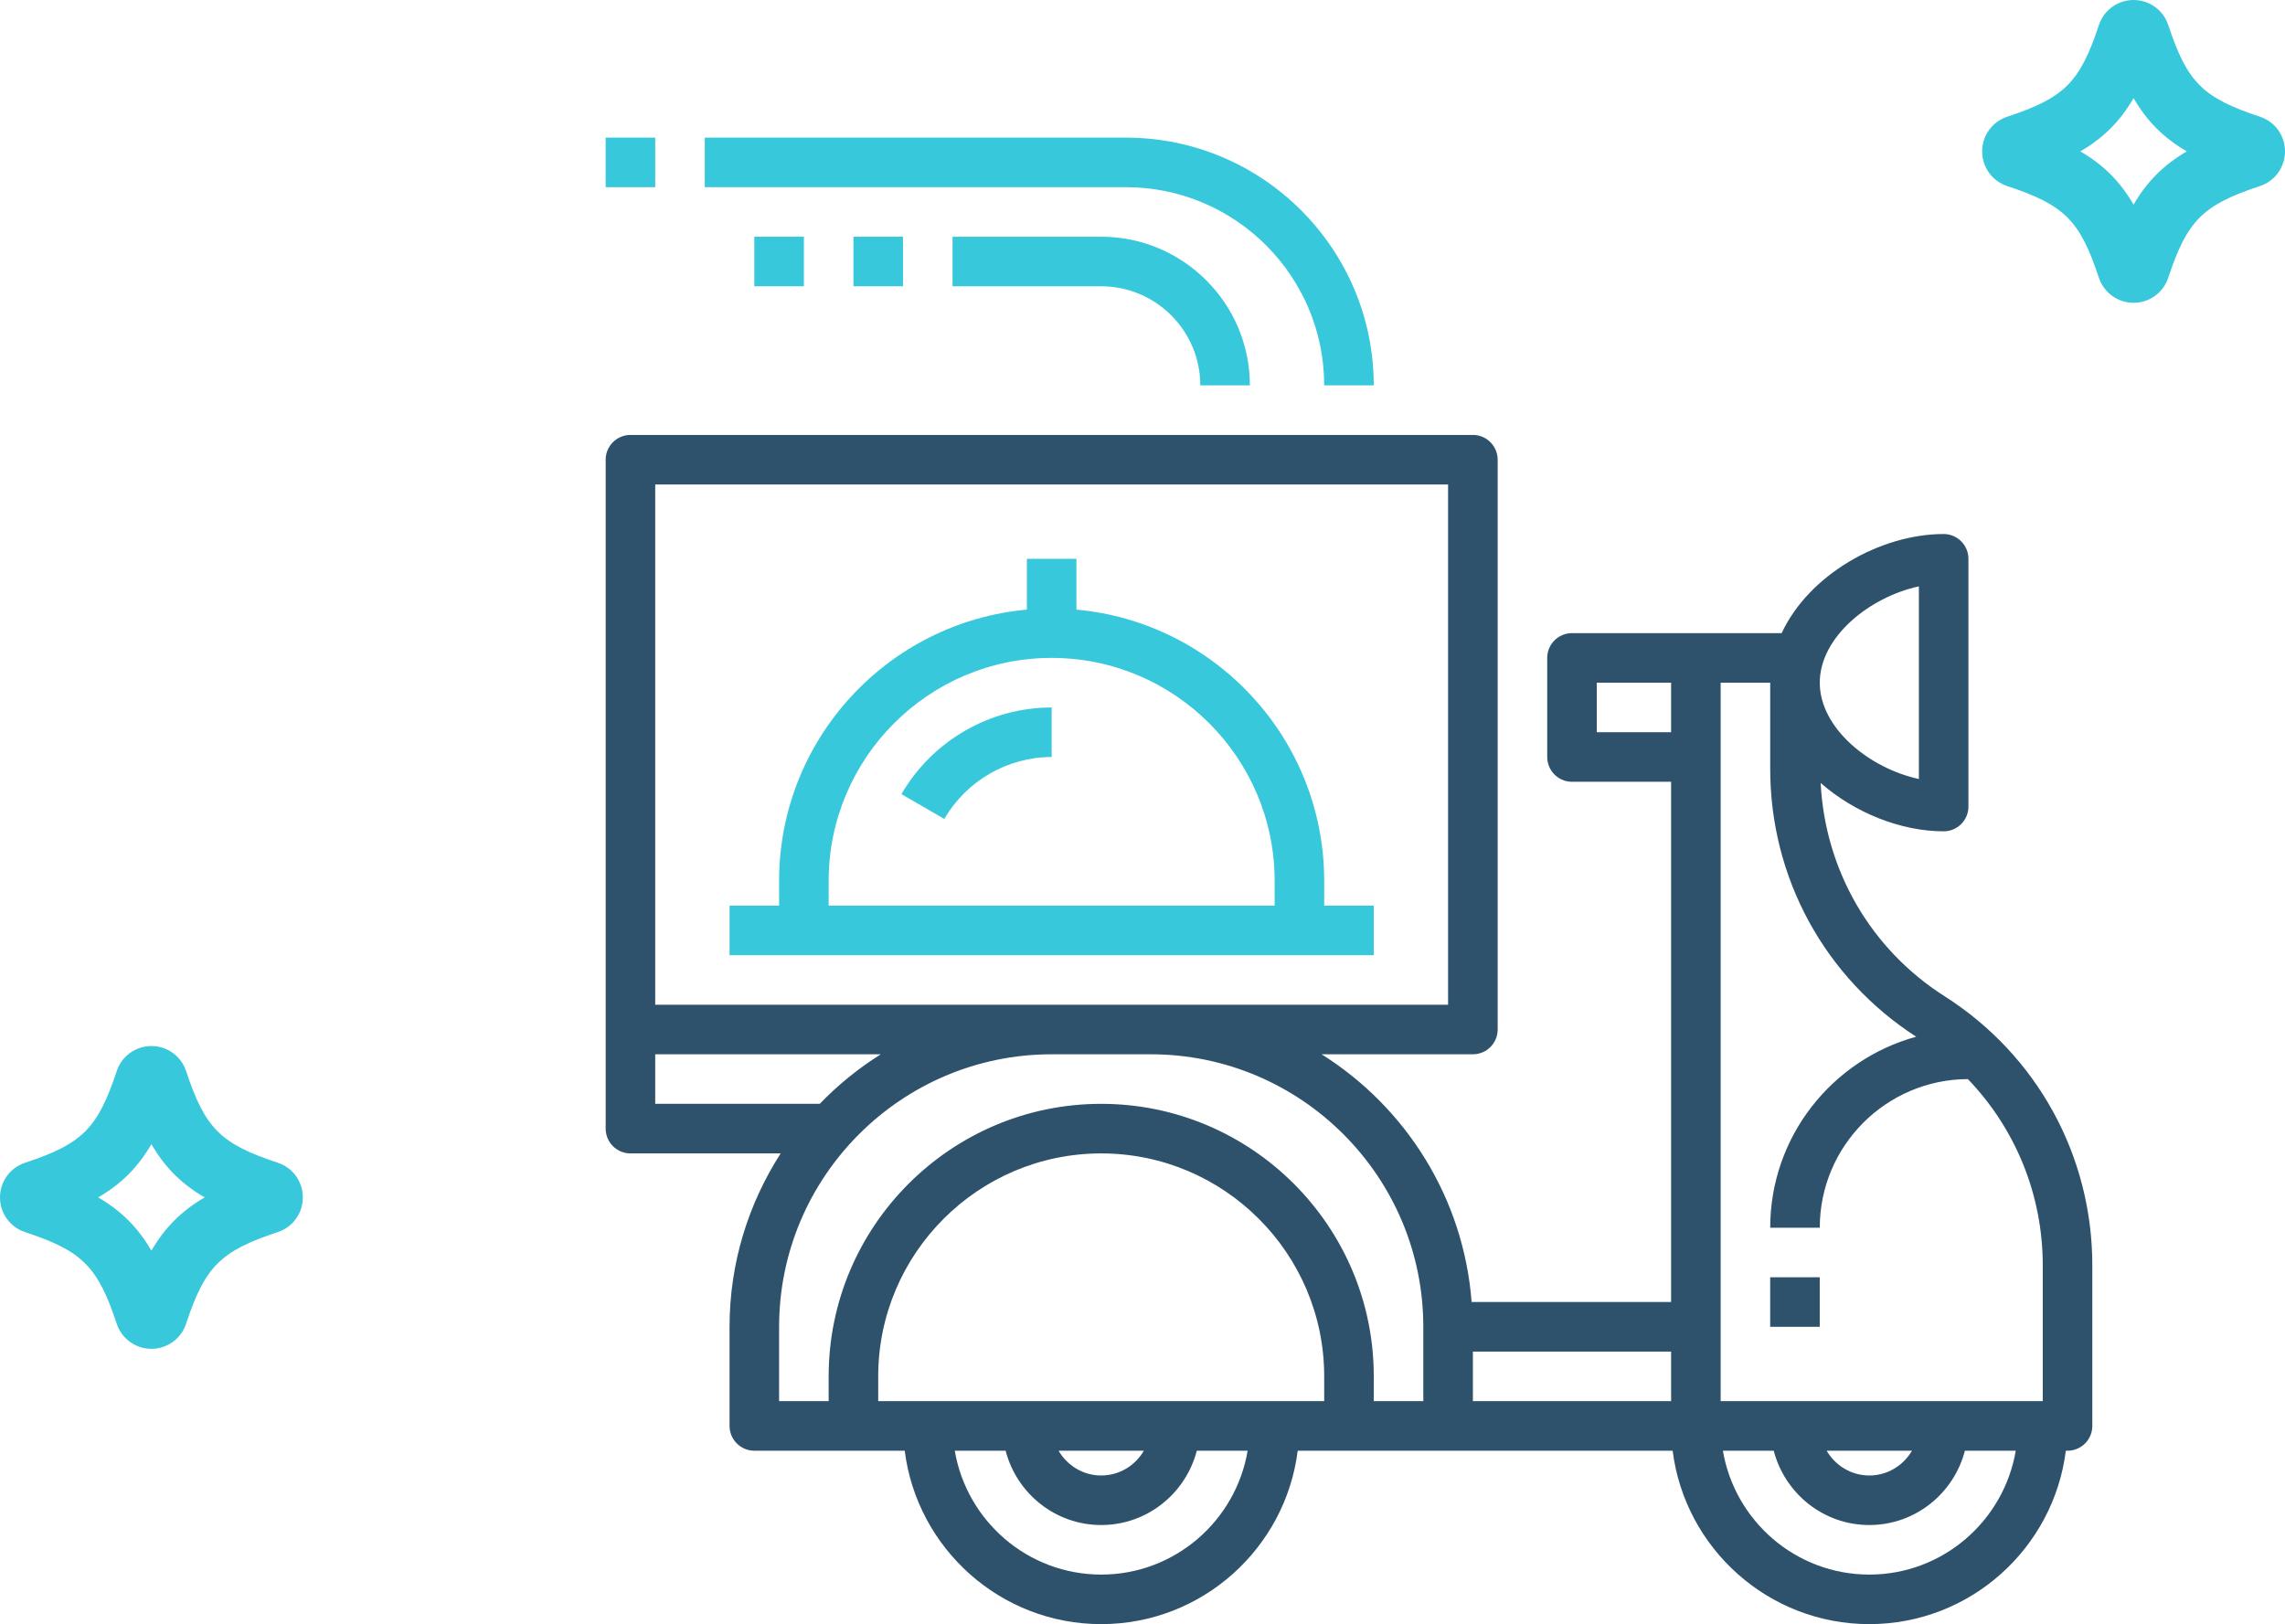 <svg width="83" height="59" viewBox="0 0 83 59" fill="none" xmlns="http://www.w3.org/2000/svg">
<path d="M22.9 41.901H28.357C27.187 43.721 26.5 45.88 26.5 48.2V51.801C26.5 52.297 26.904 52.701 27.4 52.701H32.863C33.308 56.247 36.336 59.001 40 59.001C43.665 59.001 46.693 56.247 47.138 52.701H60.757C61.202 56.248 64.236 59.001 67.901 59.001C71.566 59.001 74.594 56.247 75.039 52.701H75.101C75.598 52.701 76.001 52.297 76.001 51.801V45.968C76.001 41.984 73.995 38.329 70.634 36.191C67.942 34.477 66.296 31.608 66.133 28.444C67.37 29.528 69.05 30.2 70.601 30.2C71.098 30.2 71.501 29.797 71.501 29.3V20.3C71.501 19.804 71.098 19.4 70.601 19.4C68.297 19.4 65.703 20.879 64.717 23H57.101C56.604 23 56.201 23.404 56.201 23.9V27.5C56.201 27.997 56.604 28.4 57.101 28.4H60.701V47.3H53.455C53.164 43.507 51.061 40.222 48.007 38.3H53.501C53.997 38.3 54.401 37.897 54.401 37.4V16.7C54.401 16.204 53.997 15.8 53.501 15.8H22.901C22.404 15.8 22 16.204 22 16.7V41.001C22 41.497 22.404 41.901 22.901 41.901H22.9ZM67.901 57.201C65.23 57.201 63.013 55.25 62.582 52.701H64.428C64.831 54.249 66.228 55.401 67.901 55.401C69.573 55.401 70.971 54.249 71.373 52.701H73.22C72.788 55.25 70.571 57.201 67.901 57.201ZM66.351 52.701H69.451C69.139 53.236 68.564 53.601 67.901 53.601C67.237 53.601 66.663 53.236 66.351 52.701H66.351ZM69.701 21.301V28.299C67.909 27.913 66.101 26.458 66.101 24.8C66.101 23.142 67.909 21.688 69.701 21.301V21.301ZM62.501 24.8H64.301V27.933C64.301 31.89 66.283 35.518 69.603 37.662C66.552 38.498 64.301 41.289 64.301 44.6H66.101C66.101 41.63 68.512 39.212 71.481 39.201C73.209 41 74.201 43.401 74.201 45.968V50.901H62.501V24.8ZM58.001 26.6V24.8H60.701V26.6H58.001ZM60.701 50.901H53.501V49.101H60.701V50.901ZM23.8 40.1V38.3H31.993C31.182 38.811 30.438 39.413 29.776 40.1H23.8ZM48.1 50.901H31.9V50.001C31.9 45.535 35.535 41.901 40 41.901C44.466 41.901 48.1 45.535 48.1 50.001V50.901ZM41.55 52.701C41.238 53.236 40.664 53.601 40 53.601C39.337 53.601 38.763 53.236 38.451 52.701H41.55ZM40 57.201C37.33 57.201 35.113 55.25 34.681 52.701H36.528C36.93 54.249 38.328 55.401 40 55.401C41.673 55.401 43.071 54.249 43.473 52.701H45.319C44.888 55.25 42.671 57.201 40 57.201ZM51.7 48.2V50.901H49.901V50.001C49.901 44.542 45.459 40.1 40 40.1C34.542 40.1 30.1 44.542 30.1 50.001V50.901H28.3V48.2C28.3 42.742 32.742 38.3 38.2 38.3H41.8C47.259 38.3 51.7 42.742 51.7 48.2ZM52.6 17.6V36.5H23.8V17.6H52.6Z" fill="#2E526B"/>
<path d="M49.9 32.9H48.1V32C48.1 26.845 44.139 22.603 39.1 22.146V20.3H37.3V22.146C32.262 22.602 28.3 26.845 28.3 32V32.9H26.5V34.7H49.9V32.9ZM30.1 32C30.1 27.535 33.734 23.9 38.2 23.9C42.666 23.9 46.3 27.535 46.3 32V32.9H30.1V32Z" fill="#37C8DC"/>
<path d="M48.1 14H49.9C49.9 9.038 45.863 5 40.9 5H25.6V6.8H40.9C44.87 6.8 48.1 10.03 48.1 14Z" fill="#37C8DC"/>
<path d="M34.6 8.6V10.4H40C41.985 10.4 43.6 12.015 43.6 14H45.4C45.4 11.022 42.978 8.6 40 8.6H34.6Z" fill="#37C8DC"/>
<path d="M31 8.6H32.8V10.4H31V8.6Z" fill="#37C8DC"/>
<path d="M22 5H23.8V6.8H22V5Z" fill="#37C8DC"/>
<path d="M27.4 8.6H29.2V10.4H27.4V8.6Z" fill="#37C8DC"/>
<path d="M32.744 28.85L34.301 29.751C35.105 28.363 36.599 27.5 38.2 27.5V25.701C35.958 25.701 33.868 26.907 32.744 28.85V28.85Z" fill="#37C8DC"/>
<path d="M64.3 46.4H66.1V48.2H64.3V46.4Z" fill="#2E526B"/>
<path d="M6.759 38.907C6.578 38.364 6.073 38 5.5 38C4.927 38 4.422 38.365 4.241 38.908C3.551 40.992 2.991 41.553 0.909 42.241C0.366 42.42 0.001 42.925 1.99923e-06 43.498C-0.001 44.072 0.364 44.579 0.908 44.759C2.991 45.447 3.552 46.008 4.241 48.093C4.423 48.635 4.928 49 5.499 49C6.071 49 6.578 48.635 6.758 48.092C7.448 46.008 8.009 45.447 10.093 44.758C10.636 44.578 11.001 44.072 11 43.497C10.999 42.925 10.635 42.419 10.093 42.241C8.009 41.553 7.448 40.991 6.759 38.907L6.759 38.907ZM5.499 45.434C5.01 44.591 4.408 43.99 3.565 43.499C4.409 43.009 5.009 42.407 5.499 41.565C5.989 42.407 6.591 43.009 7.434 43.499C6.593 43.99 5.991 44.591 5.499 45.434ZM9.396 44.341C9.397 44.341 9.397 44.341 9.396 44.341H9.398H9.396Z" fill="#37C8DC"/>
<path d="M78.758 0.907C78.578 0.364 78.073 0 77.5 0C76.927 0 76.422 0.365 76.241 0.908C75.551 2.992 74.991 3.553 72.909 4.241C72.366 4.42 72.001 4.925 72 5.498C71.999 6.073 72.364 6.579 72.908 6.759C74.991 7.447 75.552 8.008 76.241 10.093C76.423 10.635 76.928 11 77.499 11C78.071 11 78.578 10.635 78.758 10.092C79.448 8.008 80.009 7.447 82.093 6.758C82.636 6.578 83.001 6.072 83 5.497C82.999 4.924 82.635 4.419 82.093 4.241C80.009 3.553 79.448 2.991 78.759 0.907L78.758 0.907ZM77.499 7.434C77.01 6.591 76.408 5.99 75.565 5.499C76.409 5.009 77.009 4.408 77.499 3.565C77.989 4.407 78.591 5.009 79.434 5.499C78.593 5.99 77.991 6.591 77.499 7.434ZM81.396 6.341C81.397 6.341 81.397 6.341 81.396 6.341H81.398H81.396Z" fill="#37C8DC"/>
</svg>
